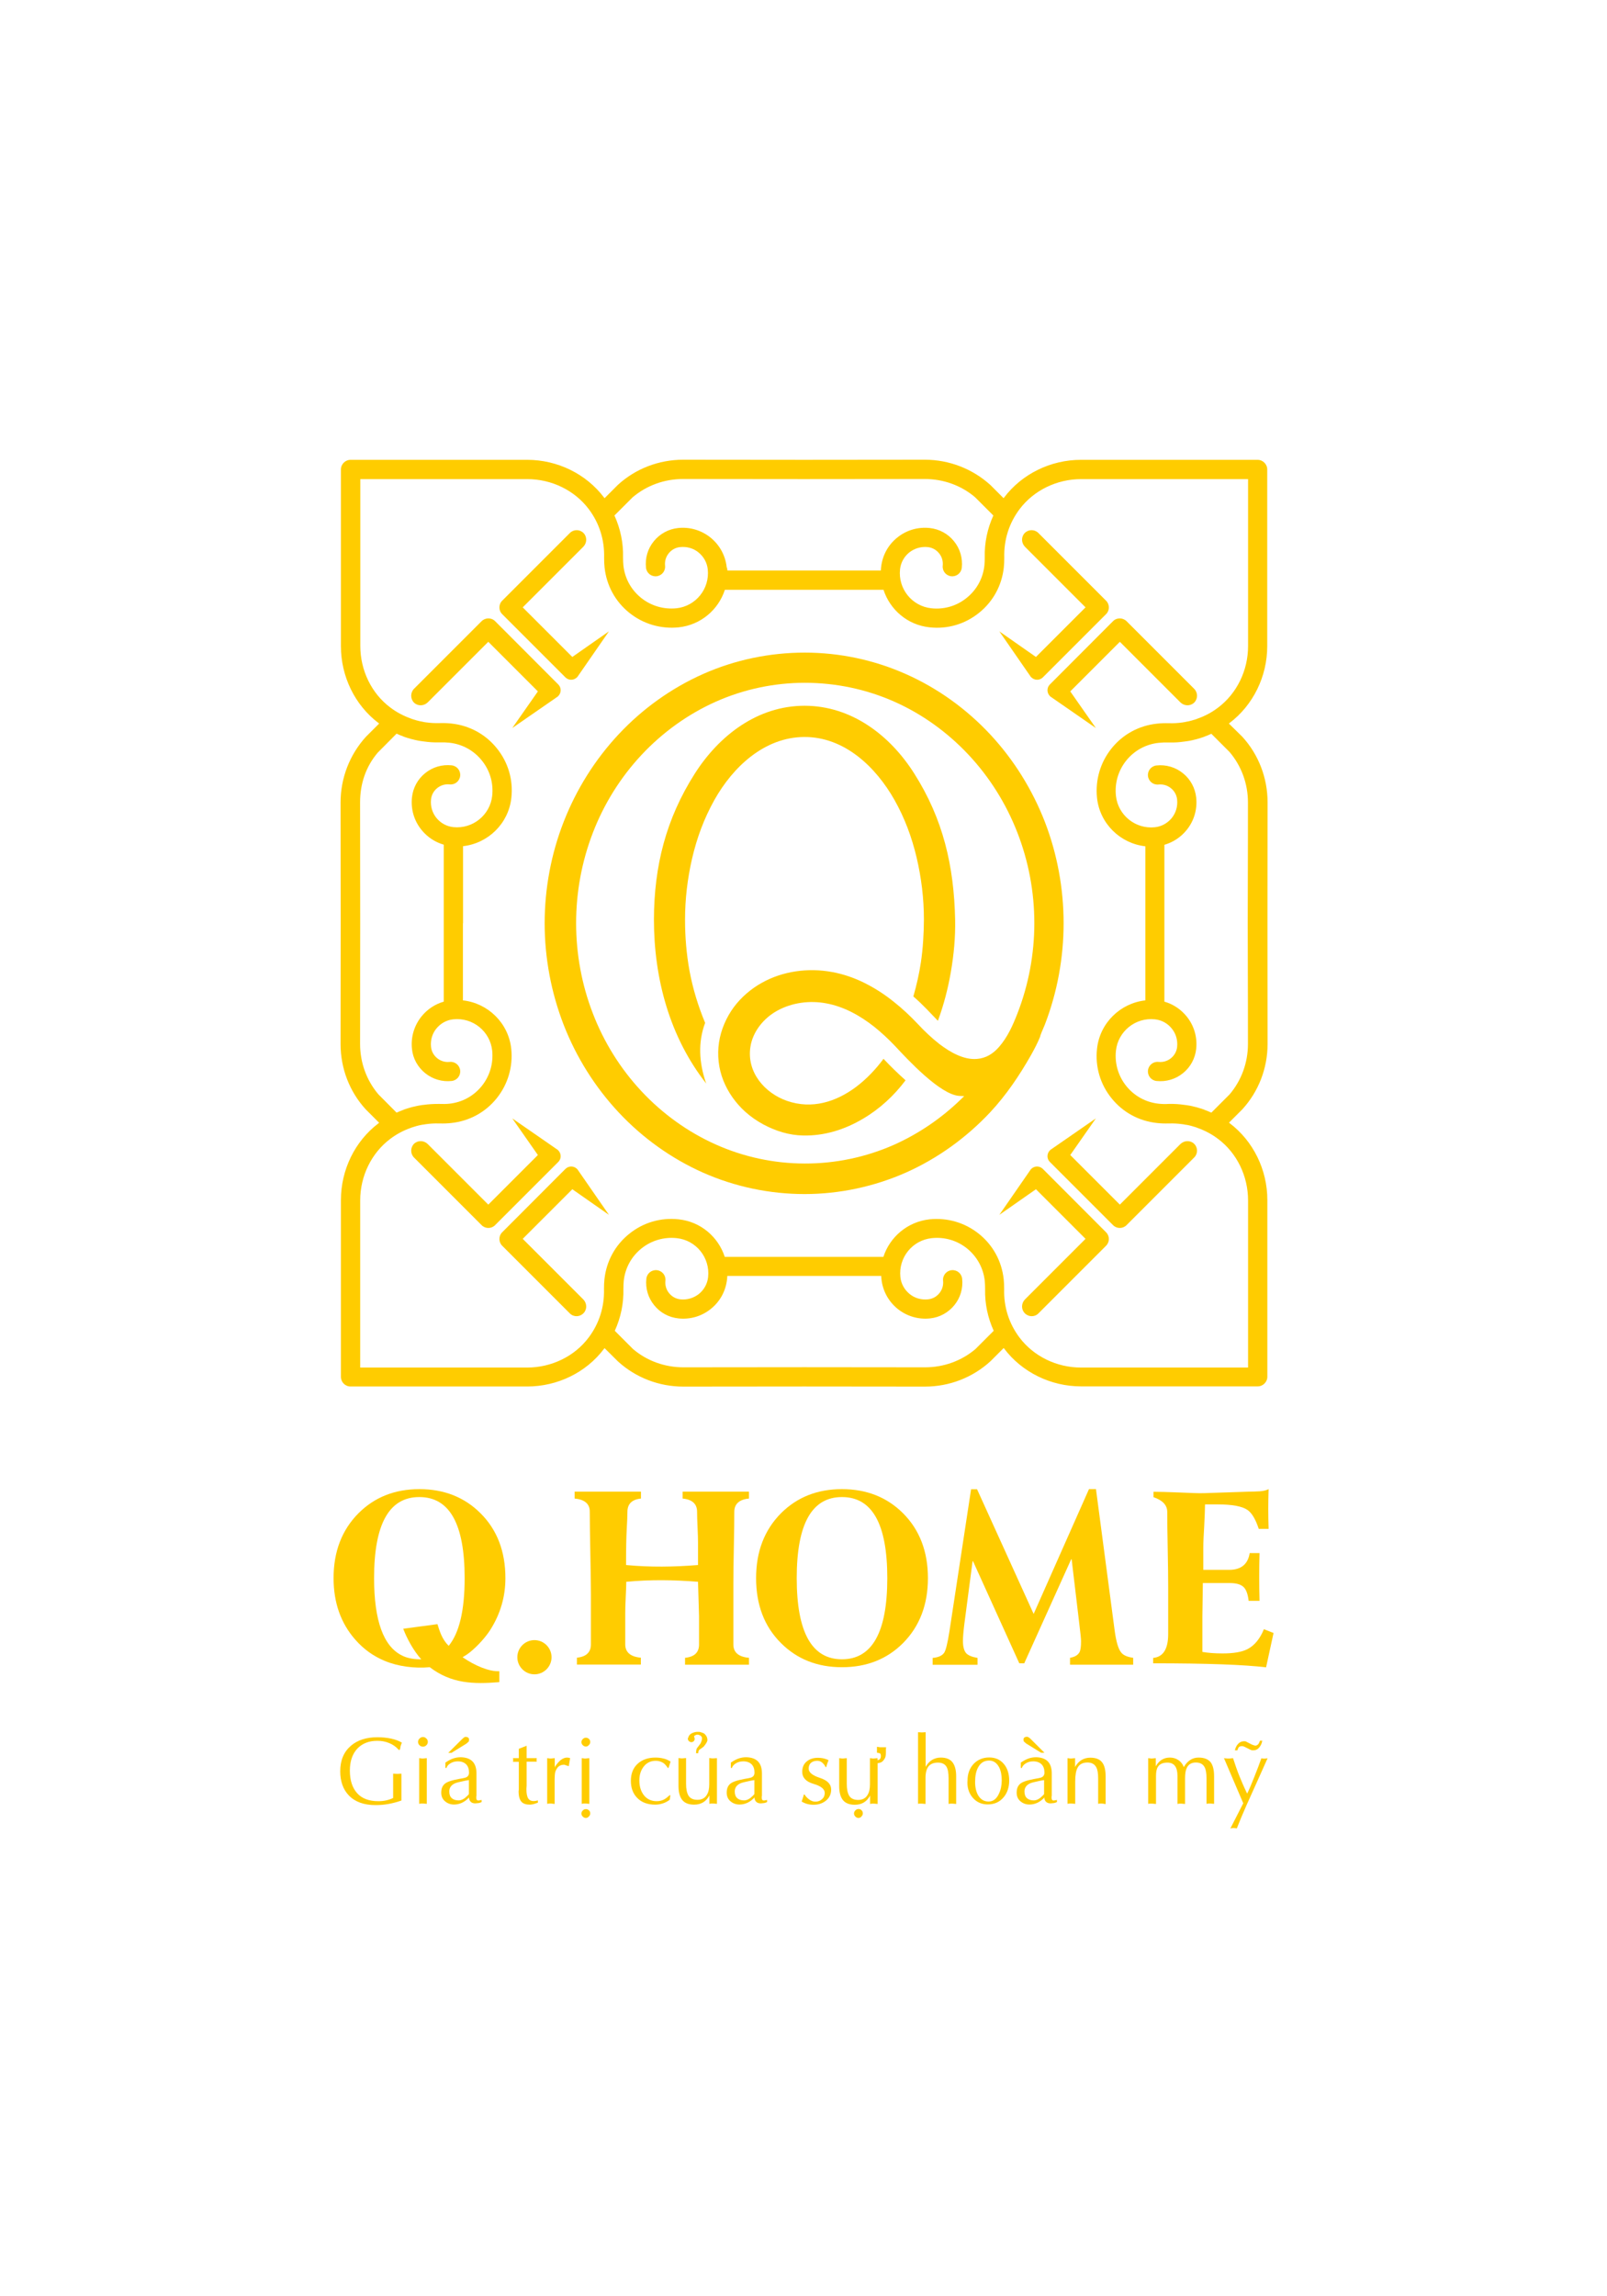 <?xml version="1.0" encoding="utf-8"?>
<!-- Generator: Adobe Illustrator 23.0.0, SVG Export Plug-In . SVG Version: 6.00 Build 0)  -->
<svg version="1.1" id="Layer_1" xmlns="http://www.w3.org/2000/svg" xmlns:xlink="http://www.w3.org/1999/xlink" x="0px" y="0px"
	 viewBox="0 0 140 200" style="enable-background:new 0 0 140 200;" xml:space="preserve">
<style type="text/css">
	.st0{fill:#FFCC00;}
	.st1{fill-rule:evenodd;clip-rule:evenodd;fill:#FFCC00;}
</style>
<g>
	<path class="st0" d="M34.83,152.41h-0.09c-0.23-0.26-0.5-0.46-0.83-0.59c-0.33-0.14-0.67-0.2-1.04-0.2c-0.73,0-1.31,0.23-1.74,0.68
		c-0.43,0.46-0.65,1.1-0.65,1.92c0,0.84,0.21,1.49,0.63,1.96c0.42,0.47,1.04,0.7,1.85,0.7c0.23,0,0.46-0.02,0.68-0.07
		c0.22-0.05,0.43-0.12,0.61-0.21v-2.12l0.36,0.02l0.36-0.02v2.34c-0.36,0.13-0.74,0.23-1.12,0.3c-0.38,0.07-0.76,0.1-1.13,0.1
		c-1.01,0-1.79-0.28-2.33-0.84c-0.5-0.52-0.75-1.23-0.75-2.11c0-0.95,0.31-1.68,0.92-2.21c0.58-0.5,1.35-0.75,2.32-0.75
		c0.43,0,0.83,0.04,1.2,0.12c0.37,0.08,0.68,0.2,0.93,0.35c-0.04,0.09-0.07,0.19-0.11,0.3C34.89,152.2,34.86,152.31,34.83,152.41"/>
	<path class="st0" d="M37.27,151.72c0,0.11-0.04,0.21-0.13,0.29c-0.08,0.08-0.18,0.12-0.29,0.12c-0.12,0-0.22-0.04-0.3-0.12
		c-0.09-0.08-0.13-0.18-0.13-0.29s0.04-0.22,0.13-0.3c0.09-0.09,0.19-0.13,0.3-0.13c0.11,0,0.21,0.04,0.29,0.13
		C37.23,151.49,37.27,151.6,37.27,151.72 M37.18,153.13v3.98l-0.33-0.03c-0.06,0-0.11,0-0.14,0c-0.03,0-0.1,0.01-0.19,0.03v-3.98
		c0.08,0.01,0.14,0.02,0.17,0.02c0.03,0.01,0.09,0.01,0.16,0.01L37.18,153.13z"/>
	<path class="st0" d="M41.51,154.47v1.92l-0.02,0.12c0,0.11,0.01,0.19,0.04,0.24c0.03,0.05,0.08,0.07,0.17,0.07l0.26-0.05v0.18
		c-0.07,0.04-0.15,0.07-0.25,0.09l-0.3,0.03c-0.16,0-0.29-0.04-0.38-0.12c-0.1-0.08-0.16-0.21-0.18-0.4l-0.07,0.09
		c-0.36,0.35-0.77,0.53-1.23,0.53c-0.31,0-0.57-0.1-0.79-0.29c-0.22-0.19-0.32-0.44-0.32-0.74c0-0.33,0.09-0.58,0.29-0.76
		c0.19-0.18,0.61-0.32,1.26-0.44c0.28-0.05,0.47-0.08,0.55-0.11c0.22-0.07,0.32-0.22,0.32-0.44c0-0.31-0.08-0.55-0.25-0.72
		s-0.41-0.26-0.73-0.26c-0.27,0-0.5,0.07-0.7,0.21c-0.15,0.11-0.25,0.23-0.28,0.36h-0.1v-0.46c0.22-0.15,0.43-0.27,0.65-0.35
		c0.22-0.08,0.45-0.12,0.7-0.12C41.06,153.08,41.51,153.54,41.51,154.47 M40.11,151.62c0.03-0.03,0.08-0.08,0.14-0.14
		c0.06-0.06,0.12-0.11,0.17-0.15c0.03-0.02,0.07-0.03,0.1-0.05h0.06c0.15,0,0.25,0.06,0.28,0.17v0.1c0,0.07-0.01,0.11-0.02,0.13
		c-0.07,0.06-0.13,0.12-0.2,0.18l-1.31,0.81h-0.28L40.11,151.62z M40.85,156.25v-1.21l-0.3,0.05c-0.49,0.1-0.8,0.18-0.91,0.23
		c-0.33,0.15-0.5,0.39-0.5,0.71c0,0.26,0.07,0.45,0.21,0.58c0.14,0.13,0.34,0.2,0.6,0.2c0.12,0,0.24-0.03,0.36-0.09
		c0.12-0.06,0.22-0.13,0.3-0.22c0.05-0.03,0.1-0.08,0.15-0.14C40.82,156.31,40.85,156.27,40.85,156.25"/>
	<path class="st0" d="M45.22,152.31l0.66-0.26v1.08h0.88l-0.02,0.18l0.02,0.13h-0.88v2.09l-0.02,0.28c0,0.41,0.06,0.69,0.17,0.85
		c0.1,0.14,0.25,0.21,0.45,0.21c0.07,0,0.14-0.01,0.21-0.02c0.07-0.02,0.13-0.03,0.17-0.04v0.2c-0.11,0.04-0.23,0.08-0.36,0.12
		c-0.13,0.03-0.24,0.05-0.34,0.05c-0.33,0-0.57-0.08-0.72-0.24c-0.18-0.19-0.26-0.5-0.26-0.94l0.02-0.13v-2.42h-0.51
		c0.01-0.03,0.02-0.08,0.02-0.15c0-0.08-0.01-0.13-0.02-0.17h0.51V152.31z"/>
	<path class="st0" d="M47.67,157.11v-3.98c0.08,0.01,0.14,0.02,0.17,0.02c0.03,0.01,0.08,0.01,0.16,0.01l0.33-0.03v0.83l0.03-0.1
		c0.15-0.23,0.31-0.41,0.47-0.55c0.19-0.15,0.38-0.23,0.57-0.23c0.09,0,0.18,0.02,0.27,0.05l-0.12,0.7
		c-0.13-0.04-0.26-0.09-0.4-0.13c-0.22,0-0.4,0.07-0.53,0.2c-0.13,0.15-0.21,0.3-0.25,0.45c-0.03,0.14-0.05,0.35-0.05,0.62v2.15
		L48,157.08c-0.06,0-0.11,0-0.14,0C47.83,157.08,47.77,157.09,47.67,157.11"/>
	<path class="st0" d="M51.04,152.12c-0.1,0-0.19-0.04-0.27-0.12c-0.08-0.08-0.12-0.17-0.12-0.26c0-0.1,0.04-0.19,0.12-0.27
		c0.08-0.08,0.17-0.12,0.27-0.12c0.11,0,0.2,0.04,0.27,0.11c0.08,0.07,0.11,0.16,0.11,0.27c0,0.1-0.04,0.19-0.12,0.26
		C51.23,152.08,51.14,152.12,51.04,152.12 M51.04,158.34c-0.1,0-0.19-0.04-0.27-0.12c-0.08-0.08-0.12-0.17-0.12-0.26
		c0-0.1,0.04-0.19,0.12-0.27c0.08-0.08,0.17-0.12,0.27-0.12c0.11,0,0.2,0.04,0.27,0.11c0.08,0.07,0.11,0.16,0.11,0.27
		c0,0.1-0.04,0.19-0.12,0.26C51.23,158.3,51.14,158.34,51.04,158.34 M51.34,153.13v3.98l-0.33-0.03c-0.06,0-0.11,0-0.14,0
		c-0.03,0-0.1,0.01-0.19,0.03v-3.98c0.08,0.01,0.14,0.02,0.17,0.02c0.03,0.01,0.08,0.01,0.16,0.01L51.34,153.13z"/>
	<path class="st0" d="M58.42,153.43l-0.18,0.55h-0.06c-0.01-0.01-0.04-0.04-0.08-0.11c-0.05-0.07-0.1-0.12-0.15-0.18
		c-0.09-0.1-0.21-0.18-0.36-0.24c-0.15-0.06-0.3-0.09-0.46-0.09c-0.45,0-0.81,0.18-1.07,0.53c-0.24,0.32-0.36,0.71-0.36,1.18
		c0,0.54,0.14,0.97,0.41,1.31c0.27,0.33,0.64,0.5,1.1,0.5c0.23,0,0.44-0.05,0.62-0.14c0.14-0.07,0.31-0.2,0.52-0.39l0.05,0.02
		l-0.05,0.38c-0.18,0.14-0.38,0.25-0.6,0.32c-0.21,0.07-0.44,0.11-0.67,0.11c-0.67,0-1.2-0.2-1.58-0.6
		c-0.36-0.37-0.54-0.87-0.54-1.47c0-0.63,0.2-1.13,0.59-1.49c0.4-0.36,0.91-0.54,1.55-0.54c0.26,0,0.49,0.03,0.69,0.08
		C58,153.2,58.21,153.3,58.42,153.43"/>
	<path class="st0" d="M62.46,153.13v3.98l-0.33-0.03c-0.06,0-0.11,0-0.14,0c-0.03,0-0.1,0.01-0.19,0.03v-0.73
		c-0.28,0.53-0.72,0.8-1.33,0.8c-0.46,0-0.8-0.13-1.02-0.39c-0.22-0.26-0.34-0.67-0.34-1.23v-2.44c0.08,0.01,0.14,0.02,0.17,0.02
		c0.03,0.01,0.09,0.01,0.16,0.01l0.33-0.03v2.24c0,0.46,0.07,0.81,0.22,1.05c0.15,0.23,0.41,0.35,0.77,0.35
		c0.38,0,0.66-0.15,0.83-0.45c0.14-0.23,0.2-0.53,0.2-0.9v-2.29c0.08,0.01,0.14,0.02,0.17,0.02c0.03,0.01,0.09,0.01,0.16,0.01
		L62.46,153.13z M60.64,152.71v-0.09c0-0.05,0.01-0.11,0.02-0.18c0.01-0.07,0.03-0.12,0.04-0.15l0.33-0.44l0.07-0.16
		c0.03-0.08,0.05-0.17,0.06-0.26c0-0.2-0.13-0.31-0.4-0.35c-0.14,0.02-0.24,0.07-0.3,0.15c0.03,0.07,0.05,0.13,0.06,0.2
		c0,0.08-0.02,0.15-0.07,0.21c-0.05,0.06-0.12,0.09-0.21,0.1c-0.08,0-0.15-0.03-0.22-0.09c-0.06-0.06-0.1-0.14-0.1-0.22l0.09-0.22
		c0.02-0.04,0.05-0.09,0.1-0.13c0.04-0.05,0.13-0.11,0.26-0.16c0.13-0.05,0.26-0.08,0.4-0.08c0.1,0,0.17,0,0.21,0.01
		c0.04,0.01,0.11,0.03,0.22,0.07c0.11,0.04,0.19,0.09,0.23,0.15c0.13,0.13,0.2,0.3,0.2,0.48c0,0.07-0.03,0.15-0.09,0.25
		c-0.06,0.1-0.13,0.2-0.23,0.32l-0.21,0.16l-0.16,0.11c-0.04,0.04-0.07,0.08-0.08,0.11c-0.01,0.03-0.02,0.05-0.02,0.07l-0.01,0.13
		H60.64z"/>
	<path class="st0" d="M66.38,154.47v1.92l-0.02,0.12c0,0.11,0.01,0.19,0.04,0.24c0.03,0.05,0.08,0.07,0.17,0.07l0.26-0.05v0.18
		c-0.07,0.04-0.15,0.07-0.25,0.09l-0.3,0.03c-0.16,0-0.29-0.04-0.38-0.12c-0.1-0.08-0.16-0.21-0.18-0.4l-0.07,0.09
		c-0.36,0.35-0.77,0.53-1.23,0.53c-0.31,0-0.57-0.1-0.79-0.29c-0.22-0.19-0.32-0.44-0.32-0.74c0-0.33,0.09-0.58,0.29-0.76
		c0.19-0.18,0.61-0.32,1.26-0.44c0.28-0.05,0.47-0.08,0.55-0.11c0.22-0.07,0.32-0.22,0.32-0.44c0-0.31-0.08-0.55-0.25-0.72
		c-0.17-0.17-0.41-0.26-0.73-0.26c-0.27,0-0.5,0.07-0.7,0.21c-0.15,0.11-0.25,0.23-0.28,0.36h-0.1v-0.46
		c0.22-0.15,0.43-0.27,0.65-0.35c0.22-0.08,0.45-0.12,0.7-0.12C65.93,153.08,66.38,153.54,66.38,154.47 M65.72,156.25v-1.21
		l-0.3,0.05c-0.49,0.1-0.8,0.18-0.91,0.23c-0.33,0.15-0.5,0.39-0.5,0.71c0,0.26,0.07,0.45,0.21,0.58c0.14,0.13,0.34,0.2,0.6,0.2
		c0.12,0,0.24-0.03,0.36-0.09c0.12-0.06,0.22-0.13,0.3-0.22c0.05-0.03,0.1-0.08,0.15-0.14C65.69,156.31,65.72,156.27,65.72,156.25"
		/>
	<path class="st0" d="M70.03,156.3h0.06c0.11,0.17,0.25,0.32,0.42,0.44c0.17,0.12,0.34,0.18,0.53,0.18c0.22,0,0.41-0.07,0.57-0.21
		c0.16-0.14,0.24-0.32,0.24-0.55c0-0.34-0.33-0.6-0.98-0.79c-0.65-0.19-0.98-0.54-0.98-1.05c0-0.39,0.13-0.69,0.39-0.9
		c0.26-0.22,0.58-0.32,0.97-0.32c0.19,0,0.38,0.02,0.57,0.07c0.14,0.04,0.26,0.08,0.36,0.14c-0.08,0.2-0.15,0.4-0.2,0.6h-0.06
		c-0.06-0.15-0.16-0.28-0.29-0.39c-0.13-0.11-0.27-0.16-0.43-0.16c-0.22,0-0.4,0.06-0.54,0.17c-0.14,0.12-0.21,0.29-0.21,0.51
		c0,0.33,0.33,0.6,0.98,0.81c0.65,0.21,0.98,0.55,0.98,1.01c0,0.41-0.16,0.75-0.49,1c-0.29,0.22-0.64,0.33-1.04,0.33
		c-0.39,0-0.73-0.09-1.04-0.28c0.04-0.13,0.08-0.23,0.1-0.3C69.99,156.46,70.02,156.36,70.03,156.3"/>
	<path class="st0" d="M76.46,153.31c0.11-0.03,0.18-0.07,0.22-0.13c0.04-0.06,0.06-0.13,0.06-0.22c0-0.11-0.02-0.19-0.06-0.23
		c-0.02-0.03-0.07-0.04-0.15-0.05c-0.08-0.01-0.13-0.02-0.13-0.04v-0.5l0.25,0.04h0.55l-0.02,0.13v0.32c0,0.15-0.01,0.27-0.04,0.38
		c-0.03,0.11-0.09,0.21-0.18,0.32c-0.06,0.08-0.14,0.13-0.21,0.17c-0.08,0.03-0.17,0.06-0.29,0.07v3.55l-0.33-0.03
		c-0.06,0-0.11,0-0.14,0c-0.03,0-0.1,0.01-0.19,0.03v-0.73c-0.28,0.53-0.72,0.8-1.33,0.8c-0.46,0-0.8-0.13-1.02-0.39
		c-0.22-0.26-0.34-0.67-0.34-1.23v-2.44c0.08,0.01,0.14,0.02,0.17,0.02c0.03,0.01,0.09,0.01,0.16,0.01l0.33-0.03v2.24
		c0,0.46,0.07,0.81,0.22,1.05c0.15,0.23,0.41,0.35,0.77,0.35c0.38,0,0.66-0.15,0.83-0.45c0.14-0.23,0.2-0.53,0.2-0.9v-2.29
		c0.08,0.01,0.14,0.02,0.17,0.02c0.03,0.01,0.09,0.01,0.16,0.01l0.33-0.03V153.31z M74.79,158.34c-0.1,0-0.19-0.04-0.27-0.12
		c-0.08-0.08-0.12-0.17-0.12-0.27c0-0.1,0.04-0.19,0.12-0.27c0.08-0.08,0.17-0.12,0.27-0.12c0.11,0,0.2,0.04,0.27,0.11
		c0.07,0.07,0.11,0.16,0.11,0.27c0,0.1-0.04,0.19-0.12,0.27C74.98,158.3,74.89,158.34,74.79,158.34"/>
	<path class="st0" d="M79.98,157.11v-6.24l0.33,0.02l0.33-0.02v3.02c0.14-0.26,0.33-0.46,0.55-0.6c0.23-0.14,0.49-0.21,0.77-0.21
		c0.47,0,0.81,0.14,1.02,0.41c0.21,0.27,0.32,0.68,0.32,1.22v2.41l-0.33-0.03c-0.06,0-0.11,0-0.14,0c-0.03,0-0.1,0.01-0.19,0.03
		v-2.22c0-0.48-0.06-0.82-0.19-1.03c-0.14-0.23-0.39-0.35-0.74-0.35c-0.37,0-0.64,0.11-0.82,0.33c-0.17,0.22-0.26,0.55-0.26,1v2.27
		l-0.33-0.03c-0.06,0-0.11,0-0.14,0C80.13,157.08,80.07,157.09,79.98,157.11"/>
	<path class="st0" d="M84.29,155.08c0-0.59,0.18-1.07,0.53-1.45c0.36-0.37,0.81-0.56,1.36-0.56c0.52,0,0.94,0.18,1.26,0.55
		c0.32,0.37,0.48,0.86,0.48,1.47c0,0.57-0.16,1.05-0.47,1.43c-0.35,0.43-0.82,0.64-1.4,0.64c-0.5,0-0.91-0.17-1.24-0.51
		c-0.35-0.37-0.53-0.83-0.53-1.39L84.29,155.08z M86.17,153.34c-0.43,0-0.75,0.2-0.96,0.6c-0.18,0.33-0.26,0.75-0.26,1.26
		c0,0.47,0.09,0.86,0.26,1.16c0.21,0.36,0.52,0.55,0.91,0.55c0.39,0,0.69-0.22,0.9-0.67c0.17-0.35,0.25-0.74,0.25-1.17
		c0-0.45-0.07-0.83-0.22-1.13C86.84,153.54,86.55,153.34,86.17,153.34"/>
	<path class="st0" d="M91.63,154.47v1.92l-0.02,0.12c0,0.11,0.01,0.19,0.04,0.24c0.03,0.05,0.08,0.07,0.17,0.07l0.26-0.05v0.18
		c-0.07,0.04-0.15,0.07-0.25,0.09l-0.3,0.03c-0.16,0-0.29-0.04-0.38-0.12c-0.1-0.08-0.16-0.21-0.18-0.4l-0.06,0.09
		c-0.36,0.35-0.77,0.53-1.23,0.53c-0.31,0-0.57-0.1-0.79-0.29c-0.22-0.19-0.32-0.44-0.32-0.74c0-0.33,0.09-0.58,0.29-0.76
		c0.19-0.18,0.61-0.32,1.26-0.44c0.28-0.05,0.47-0.08,0.55-0.11c0.22-0.07,0.32-0.22,0.32-0.44c0-0.31-0.08-0.55-0.25-0.72
		c-0.17-0.17-0.41-0.26-0.73-0.26c-0.27,0-0.5,0.07-0.7,0.21c-0.15,0.11-0.25,0.23-0.28,0.36h-0.1v-0.46
		c0.22-0.15,0.43-0.27,0.65-0.35c0.22-0.08,0.45-0.12,0.7-0.12C91.18,153.08,91.63,153.54,91.63,154.47 M90.99,152.66H90.7
		l-1.31-0.81c-0.07-0.06-0.13-0.12-0.2-0.18c-0.01-0.02-0.02-0.07-0.02-0.13v-0.1c0.04-0.11,0.13-0.17,0.28-0.17h0.07
		c0.03,0.02,0.06,0.04,0.1,0.05c0.06,0.04,0.12,0.09,0.18,0.15c0.06,0.06,0.11,0.11,0.14,0.14L90.99,152.66z M90.96,156.25v-1.21
		l-0.3,0.05c-0.49,0.1-0.8,0.18-0.91,0.23c-0.33,0.15-0.5,0.39-0.5,0.71c0,0.26,0.07,0.45,0.21,0.58c0.14,0.13,0.34,0.2,0.6,0.2
		c0.12,0,0.24-0.03,0.36-0.09c0.12-0.06,0.22-0.13,0.3-0.22c0.05-0.03,0.1-0.08,0.15-0.14C90.93,156.31,90.96,156.27,90.96,156.25"
		/>
	<path class="st0" d="M93,157.11v-3.98c0.08,0.01,0.14,0.02,0.17,0.02c0.03,0.01,0.08,0.01,0.16,0.01l0.33-0.03v0.77
		c0.14-0.26,0.33-0.46,0.55-0.6c0.23-0.14,0.49-0.21,0.77-0.21c0.48,0,0.82,0.13,1.03,0.4c0.21,0.26,0.31,0.67,0.31,1.23v2.41
		L96,157.08c-0.06,0-0.11,0-0.14,0c-0.03,0-0.1,0.01-0.19,0.03v-2.22c0-0.44-0.05-0.77-0.17-0.97c-0.14-0.27-0.4-0.41-0.76-0.41
		c-0.41,0-0.7,0.15-0.86,0.45c-0.14,0.25-0.21,0.66-0.21,1.21v1.94l-0.33-0.03c-0.06,0-0.11,0-0.14,0
		C93.16,157.08,93.09,157.09,93,157.11"/>
	<path class="st0" d="M100.03,157.11v-3.98c0.08,0.01,0.14,0.02,0.17,0.02c0.03,0.01,0.09,0.01,0.16,0.01l0.33-0.03v0.71
		c0.14-0.25,0.31-0.43,0.49-0.55c0.21-0.14,0.45-0.21,0.74-0.21c0.27,0,0.52,0.07,0.74,0.22c0.22,0.15,0.38,0.35,0.47,0.61
		c0.16-0.28,0.35-0.49,0.56-0.62c0.21-0.14,0.45-0.21,0.73-0.21c0.49,0,0.84,0.14,1.06,0.42c0.19,0.26,0.29,0.66,0.29,1.2v2.41
		l-0.33-0.03c-0.06,0-0.11,0-0.14,0c-0.03,0-0.1,0.01-0.19,0.03v-2.22c0-0.43-0.05-0.75-0.16-0.96c-0.14-0.28-0.4-0.42-0.77-0.42
		c-0.37,0-0.63,0.15-0.78,0.45c-0.11,0.22-0.16,0.51-0.16,0.9v2.26l-0.33-0.03c-0.06,0-0.11,0-0.14,0c-0.03,0-0.1,0.01-0.19,0.03
		v-2.44c0-0.78-0.29-1.16-0.88-1.16c-0.39,0-0.67,0.12-0.82,0.36c-0.12,0.18-0.17,0.45-0.17,0.82v2.42l-0.33-0.03
		c-0.06,0-0.11,0-0.14,0C100.19,157.08,100.13,157.09,100.03,157.11"/>
	<path class="st0" d="M108.31,157.06l-1.68-3.93c0.07,0.01,0.13,0.02,0.19,0.02c0.06,0.01,0.13,0.01,0.2,0.01
		c0.06,0,0.13,0,0.21-0.01c0.08-0.01,0.14-0.02,0.19-0.02c0.17,0.52,0.34,1.02,0.53,1.5c0.19,0.48,0.42,1.01,0.7,1.59
		c0.18-0.36,0.39-0.86,0.63-1.47c0.25-0.62,0.45-1.16,0.61-1.61c0.04,0.01,0.09,0.02,0.13,0.02c0.04,0.01,0.09,0.01,0.15,0.01
		c0.04,0,0.13-0.01,0.26-0.03c-0.57,1.27-0.88,1.97-0.94,2.1c-0.44,0.98-0.74,1.64-0.9,2c-0.34,0.77-0.62,1.44-0.84,2.01
		c-0.05-0.01-0.1-0.02-0.14-0.02c-0.04-0.01-0.09-0.01-0.14-0.01c-0.08,0-0.14,0-0.17,0.01c-0.05,0.02-0.09,0.02-0.11,0.02
		L108.31,157.06z M107.8,152.45h-0.22c0.05-0.22,0.14-0.41,0.28-0.56c0.14-0.15,0.31-0.23,0.5-0.23c0.09,0,0.15,0,0.18,0.02
		l0.35,0.18c0.09,0.05,0.19,0.1,0.28,0.13c0.02,0.01,0.05,0.02,0.1,0.03s0.07,0.02,0.09,0.02c0.05,0,0.1-0.01,0.15-0.04
		c0.05-0.03,0.09-0.06,0.12-0.1c0.03-0.04,0.06-0.09,0.08-0.15c0.03-0.06,0.05-0.11,0.06-0.14h0.2c-0.04,0.23-0.13,0.43-0.26,0.58
		c-0.14,0.18-0.32,0.26-0.52,0.26c-0.08,0-0.14,0-0.18-0.02c-0.04-0.01-0.15-0.07-0.35-0.17c-0.11-0.05-0.18-0.09-0.24-0.12
		c-0.09-0.04-0.17-0.06-0.23-0.06l-0.17,0.03c-0.05,0.02-0.1,0.06-0.14,0.13C107.85,152.31,107.82,152.38,107.8,152.45"/>
	<path class="st1" d="M46.56,142.85c0.82,0,1.49,0.67,1.49,1.49c0,0.82-0.67,1.49-1.49,1.49c-0.82,0-1.49-0.67-1.49-1.49
		C45.07,143.52,45.74,142.85,46.56,142.85"/>
	<path class="st1" d="M50.06,130.52v-0.6h5.78v0.6c-0.79,0.08-1.18,0.47-1.18,1.16c0,0.31-0.02,0.81-0.06,1.51
		c-0.04,0.7-0.06,1.74-0.06,3.12c2.13,0.2,4.13,0.17,6.27,0v-1.93c0-0.3-0.01-0.75-0.04-1.35c-0.03-0.6-0.04-1.05-0.04-1.35
		c0-0.69-0.42-1.08-1.26-1.16v-0.6h5.78v0.6c-0.85,0.08-1.28,0.47-1.28,1.16c0,0.69-0.01,1.73-0.04,3.11
		c-0.03,1.39-0.04,2.42-0.04,3.11v5.33c0,0.69,0.45,1.08,1.36,1.16v0.6h-5.57v-0.6c0.82-0.08,1.22-0.47,1.22-1.16v-2.47l-0.09-2.99
		c-2.13-0.17-4.12-0.2-6.25,0c0,0.28-0.02,0.74-0.05,1.37c-0.03,0.61-0.04,1.07-0.04,1.37v2.71c0,0.69,0.46,1.08,1.36,1.16v0.6
		h-5.57v-0.6c0.81-0.08,1.22-0.47,1.22-1.16v-4.31c0-0.81-0.02-2.01-0.05-3.62c-0.03-1.61-0.05-2.81-0.05-3.62
		C51.39,130.99,50.94,130.6,50.06,130.52"/>
	<path class="st1" d="M40.3,144.34c0.22-0.13,0.44-0.27,0.64-0.43c0.74-0.6,1.42-1.39,1.79-1.98c0.87-1.38,1.3-2.87,1.3-4.48
		c0-2.32-0.72-4.21-2.17-5.65c-1.4-1.4-3.18-2.1-5.32-2.1c-2.14,0-3.91,0.7-5.31,2.1c-1.44,1.45-2.17,3.33-2.17,5.65
		c0,2.14,0.63,3.93,1.9,5.37c0.72,0.82,1.57,1.43,2.56,1.84c1.15,0.48,2.56,0.67,3.92,0.55c1.88,1.43,3.79,1.49,6.06,1.3v-0.95
		C42.62,145.6,41.39,145.09,40.3,144.34 M38.11,141.46c-1.18,0.16-1.8,0.24-2.98,0.4c0.31,0.83,0.9,1.93,1.57,2.66
		c-0.53,0.01-1.18-0.07-1.66-0.32c-1.63-0.79-2.45-3.04-2.45-6.75c0-4.71,1.31-7.06,3.94-7.06c2.64,0,3.95,2.35,3.95,7.06
		c0,2.8-0.46,4.76-1.39,5.9C38.5,142.77,38.3,142.06,38.11,141.46"/>
	<path class="st1" d="M78.67,131.8c-1.4-1.4-3.18-2.1-5.32-2.1c-2.14,0-3.91,0.7-5.31,2.1c-1.44,1.45-2.17,3.33-2.17,5.65
		c0,2.33,0.72,4.22,2.17,5.66c1.4,1.4,3.17,2.1,5.31,2.1c2.15,0,3.92-0.7,5.32-2.1c1.44-1.45,2.17-3.34,2.17-5.66
		C80.84,135.13,80.11,133.24,78.67,131.8 M73.35,144.52c-2.63,0-3.94-2.36-3.94-7.07c0-4.71,1.31-7.06,3.94-7.06
		c2.64,0,3.95,2.35,3.95,7.06C77.3,142.16,75.98,144.52,73.35,144.52"/>
	<path class="st1" d="M94.87,129.7h0.61l1.63,12.33c0.13,0.95,0.31,1.58,0.56,1.89c0.19,0.25,0.54,0.4,1.05,0.47v0.6h-5.5v-0.6
		c0.41-0.07,0.68-0.23,0.82-0.48c0.1-0.18,0.14-0.5,0.14-0.97c0-0.18-0.05-0.7-0.16-1.57l-0.66-5.56h-0.04l-4.09,9.06H88.8
		l-4.03-8.89h-0.04l-0.71,5.41c-0.09,0.71-0.13,1.22-0.13,1.53c0,0.51,0.1,0.87,0.29,1.08c0.17,0.18,0.5,0.32,0.98,0.4v0.6h-3.91
		v-0.6c0.49-0.04,0.82-0.19,1-0.44c0.15-0.22,0.3-0.84,0.46-1.85l1.89-12.4h0.52l4.93,10.86L94.87,129.7z"/>
	<path class="st1" d="M104.76,143.88c0.47,0.08,1.05,0.13,1.75,0.13c0.95,0,1.67-0.12,2.16-0.37c0.61-0.31,1.09-0.89,1.44-1.74
		l0.84,0.33l-0.65,2.99c-1.89-0.23-5.17-0.35-9.84-0.35v-0.47c0.87-0.08,1.31-0.77,1.31-2.07v-4.14c0-0.72-0.01-1.8-0.04-3.25
		c-0.03-1.45-0.04-2.53-0.04-3.25c0-0.59-0.4-1.02-1.2-1.29v-0.47c0.49,0,1.23,0.02,2.21,0.06c0.99,0.04,1.73,0.08,2.22,0.06
		l3.86-0.13c0.71-0.02,1.29,0.01,1.74-0.22c-0.04,1.22-0.04,2.24,0,3.46h-0.86c-0.27-0.82-0.59-1.37-0.97-1.64
		c-0.47-0.33-1.35-0.49-2.63-0.49h-1.08c0,0.39-0.03,1.01-0.07,1.87c-0.05,0.83-0.08,1.45-0.08,1.87v1.96h2.25
		c1.04,0,1.64-0.49,1.79-1.46h0.86c-0.04,1.48-0.04,2.69,0,4.16h-0.95c-0.07-0.6-0.22-1.01-0.46-1.22c-0.24-0.22-0.63-0.33-1.2-0.33
		h-2.33c0,0.32-0.01,0.79-0.02,1.43c-0.01,0.64-0.02,1.12-0.02,1.44V143.88z"/>
	<path class="st1" d="M90.66,90.13c0.11-0.31,0.25-0.59,0.37-0.9c1.08-2.81,1.63-5.81,1.63-8.82c0-3.01-0.55-6.02-1.63-8.82
		c-1.09-2.81-2.71-5.42-4.76-7.62c-2.06-2.21-4.56-4.02-7.33-5.25c-2.77-1.24-5.8-1.88-8.84-1.88c-3.03,0-6.07,0.63-8.84,1.86
		c-2.77,1.23-5.28,3.03-7.35,5.24c-2.07,2.21-3.7,4.81-4.8,7.63c-1.1,2.81-1.66,5.83-1.66,8.85c0,3.02,0.57,6.04,1.66,8.85
		c1.1,2.82,2.73,5.42,4.8,7.63c2.07,2.21,4.58,4.01,7.35,5.24c2.78,1.23,5.81,1.86,8.84,1.86c3.03,0,6.07-0.65,8.84-1.88
		c2.76-1.23,5.26-3.04,7.33-5.25c1.4-1.5,2.55-3.21,3.56-4.99c0.29-0.52,0.57-1.05,0.79-1.6C90.63,90.21,90.64,90.17,90.66,90.13
		 M78.89,94.09c-0.67-0.6-1.31-1.22-1.92-1.87c-0.67,0.91-1.48,1.76-2.38,2.44c-1.76,1.32-3.85,1.97-6.01,1.23
		c-1.97-0.68-3.53-2.51-3.21-4.68c0.2-1.36,1.16-2.53,2.34-3.18c1.29-0.71,2.83-0.91,4.27-0.64c1.54,0.28,2.95,1.07,4.17,2.03
		c0.65,0.52,1.25,1.08,1.82,1.68c1.12,1.2,3.94,4.25,5.6,4.35L84,95.47l-0.3,0.29c-1.69,1.64-3.67,2.99-5.82,3.95
		c-2.44,1.08-5.11,1.64-7.77,1.63c-2.67,0-5.33-0.57-7.76-1.66c-2.44-1.09-4.65-2.69-6.47-4.64c-1.83-1.96-3.27-4.27-4.23-6.77
		c-0.97-2.5-1.46-5.19-1.46-7.87c0-2.68,0.49-5.36,1.46-7.87c0.96-2.5,2.4-4.81,4.23-6.77c1.82-1.95,4.03-3.55,6.47-4.64
		c2.44-1.09,5.1-1.65,7.76-1.65c2.67,0,5.33,0.55,7.77,1.63c2.45,1.08,4.66,2.68,6.49,4.63c1.84,1.96,3.29,4.28,4.26,6.78
		c0.98,2.51,1.48,5.2,1.48,7.89c0,2.69-0.5,5.38-1.48,7.89c-0.4,1.03-0.86,2.05-1.59,2.89c-0.51,0.59-1.14,0.99-1.93,1.05
		c-0.58,0.05-1.15-0.1-1.68-0.33c-0.56-0.24-1.09-0.59-1.58-0.96c-0.67-0.52-1.3-1.12-1.88-1.74c-0.66-0.7-1.36-1.36-2.11-1.95
		c-0.77-0.62-1.6-1.16-2.49-1.61c-0.91-0.46-1.89-0.8-2.89-0.98c-2.06-0.38-4.27-0.09-6.11,0.94c-0.95,0.53-1.79,1.25-2.44,2.12
		c-0.66,0.9-1.12,1.96-1.29,3.06c-0.17,1.12-0.04,2.29,0.38,3.34c0.41,1.03,1.07,1.95,1.88,2.69c0.49,0.44,1.03,0.82,1.61,1.13
		c1.07,0.57,2.24,0.94,3.46,0.96c1.86,0.04,3.64-0.52,5.23-1.47C76.63,96.59,77.9,95.42,78.89,94.09 M81.71,88.91
		c0.51-1.39,0.88-2.81,1.13-4.27c0.26-1.51,0.4-3.01,0.37-4.54c-0.1-4.68-1.04-8.76-3.57-12.74c-2.11-3.33-5.47-5.89-9.55-5.89
		c-4.08,0-7.44,2.58-9.56,5.91c-2.51,3.94-3.55,8.06-3.56,12.71c0,5.12,1.36,10.22,4.56,14.29c-0.01-0.03-0.02-0.07-0.04-0.1
		c-0.58-1.72-0.7-3.48-0.06-5.19c-0.61-1.47-1.07-2.97-1.36-4.53c-0.27-1.48-0.39-2.96-0.39-4.46c0-1.8,0.21-3.56,0.61-5.31
		c0.42-1.81,1.04-3.49,1.95-5.12c1.61-2.87,4.36-5.47,7.84-5.48c3.5-0.01,6.23,2.62,7.85,5.49c0.89,1.58,1.5,3.23,1.92,4.99
		c0.42,1.79,0.64,3.58,0.64,5.43c-0.01,1.24-0.08,2.47-0.26,3.7c-0.15,1.01-0.38,2.01-0.66,2.99c0.41,0.35,0.79,0.72,1.16,1.1
		C81.07,88.23,81.38,88.58,81.71,88.91"/>
	<path class="st1" d="M104.05,100.8l-5.89,5.89c-0.32,0.34-0.85,0.35-1.18,0.03c-0.01,0-0.01-0.01-0.02-0.02l-5.4-5.4l-0.1-0.1
		c-0.28-0.28-0.27-0.73,0.01-1.01c0.03-0.03,0.06-0.06,0.1-0.08l3.9-2.7l-2.23,3.19l4.32,4.32l5.28-5.28
		c0.33-0.32,0.86-0.34,1.19-0.02C104.36,99.94,104.37,100.47,104.05,100.8 M90.45,114.41l5.89-5.89c0.34-0.32,0.35-0.85,0.03-1.18
		c-0.01-0.01-0.01-0.01-0.02-0.02l-5.4-5.41l-0.1-0.1c-0.28-0.28-0.73-0.28-1.01,0c-0.03,0.03-0.06,0.06-0.08,0.1l-2.7,3.9
		l3.19-2.23l4.32,4.32l-5.28,5.28c-0.32,0.33-0.34,0.86-0.02,1.19C89.59,114.71,90.12,114.73,90.45,114.41 M36.05,100.8l5.89,5.89
		c0.32,0.34,0.85,0.35,1.18,0.03c0.01,0,0.01-0.01,0.02-0.02l5.4-5.4l0.1-0.1c0.28-0.28,0.27-0.73-0.01-1.01
		c-0.03-0.03-0.06-0.06-0.1-0.08l-3.9-2.7l2.23,3.19l-4.32,4.32l-5.28-5.28c-0.33-0.32-0.86-0.34-1.19-0.02
		C35.75,99.94,35.74,100.47,36.05,100.8 M70.05,111.13h-6.69c0,0.09-0.01,0.19-0.02,0.28c-0.11,1.03-0.61,1.95-1.41,2.59
		c-0.8,0.65-1.81,0.94-2.83,0.83c-0.84-0.09-1.59-0.5-2.11-1.15c-0.53-0.65-0.77-1.47-0.68-2.31c0.05-0.46,0.46-0.79,0.92-0.74
		c0.46,0.05,0.79,0.46,0.74,0.92c-0.04,0.39,0.07,0.78,0.32,1.08c0.25,0.31,0.6,0.5,0.99,0.54c0.58,0.06,1.15-0.11,1.61-0.47
		c0.45-0.37,0.74-0.89,0.8-1.47c0.18-1.69-1.04-3.21-2.73-3.39c-1.11-0.12-2.21,0.2-3.08,0.9c-0.87,0.7-1.42,1.7-1.54,2.82
		c-0.02,0.21-0.03,0.44-0.03,0.67c0,0.01,0,0.03,0,0.04c0.03,1.26-0.23,2.5-0.75,3.64l1.59,1.59c1.21,1.03,2.76,1.59,4.39,1.59
		c0,0,5.27,0,10.54-0.01c5.26,0.01,10.51,0.01,10.51,0.01c1.63,0,3.17-0.56,4.39-1.59l1.59-1.59c-0.52-1.14-0.78-2.38-0.75-3.64
		c0-0.01,0-0.03,0-0.04c0-0.23-0.01-0.46-0.03-0.67c-0.12-1.11-0.67-2.11-1.54-2.82c-0.87-0.7-1.96-1.02-3.08-0.9
		c-1.69,0.18-2.91,1.7-2.73,3.39c0.06,0.58,0.35,1.1,0.8,1.47c0.45,0.37,1.02,0.53,1.61,0.47c0.39-0.04,0.74-0.23,0.99-0.54
		c0.25-0.31,0.36-0.69,0.32-1.08c-0.05-0.46,0.28-0.87,0.74-0.92c0.46-0.05,0.87,0.28,0.92,0.74c0.09,0.84-0.15,1.66-0.68,2.31
		c-0.53,0.65-1.28,1.06-2.11,1.15c-1.03,0.11-2.03-0.19-2.83-0.83c-0.8-0.65-1.3-1.57-1.41-2.59c-0.01-0.09-0.02-0.19-0.02-0.28
		H70.05z M49.66,114.41l-5.89-5.89c-0.34-0.32-0.35-0.85-0.03-1.18c0-0.01,0.01-0.01,0.02-0.02l5.4-5.41l0.1-0.1
		c0.28-0.28,0.73-0.28,1.01,0c0.03,0.03,0.06,0.06,0.08,0.1l2.7,3.9l-3.19-2.23l-4.32,4.32l5.28,5.28c0.32,0.33,0.34,0.86,0.02,1.19
		C50.52,114.71,49.99,114.73,49.66,114.41 M101.44,80.41v6.83c0.76,0.22,1.43,0.66,1.94,1.29c0.65,0.8,0.94,1.81,0.83,2.83
		c-0.09,0.83-0.5,1.59-1.15,2.11c-0.65,0.53-1.48,0.77-2.31,0.68c-0.46-0.05-0.79-0.46-0.74-0.92c0.05-0.46,0.46-0.79,0.92-0.74
		c0.39,0.04,0.77-0.07,1.08-0.32c0.31-0.25,0.5-0.6,0.54-0.99c0.06-0.58-0.1-1.15-0.47-1.6c-0.37-0.46-0.89-0.74-1.47-0.8
		c-1.69-0.18-3.21,1.05-3.39,2.73c-0.12,1.11,0.2,2.21,0.9,3.08c0.7,0.87,1.7,1.42,2.82,1.54c0.28,0.03,0.57,0.04,0.86,0.02
		c0.04,0,0.07,0,0.1,0c0.42-0.01,0.85,0.02,1.26,0.08c0,0,0,0,0,0c0,0,0.01,0,0.01,0c0.1,0.01,0.2,0.03,0.29,0.04
		c0.06,0.01,0.12,0.02,0.18,0.03c0.06,0.01,0.13,0.02,0.19,0.04c0.05,0.01,0.11,0.02,0.17,0.04c0.1,0.02,0.2,0.05,0.29,0.07
		c0.01,0,0.02,0.01,0.02,0.01c0.19,0.05,0.37,0.11,0.55,0.17c0.03,0.01,0.06,0.02,0.09,0.04c0.2,0.07,0.39,0.15,0.58,0.24l1.59-1.59
		c1.03-1.21,1.6-2.76,1.6-4.39c0,0,0-5.24-0.02-10.51c0.02-5.26,0.02-10.53,0.02-10.53c0-1.63-0.57-3.18-1.6-4.39l-1.59-1.59
		 M104.05,60.01l-5.89-5.89c-0.32-0.33-0.85-0.35-1.18-0.03c-0.01,0-0.01,0.01-0.02,0.02l-5.4,5.41l-0.1,0.1
		c-0.28,0.28-0.27,0.73,0.01,1.01c0.03,0.03,0.06,0.06,0.1,0.08l3.9,2.7l-2.23-3.19l4.32-4.32l5.28,5.28
		c0.33,0.32,0.86,0.34,1.19,0.02C104.36,60.88,104.37,60.35,104.05,60.01 M101.44,80.41v-6.83c0.76-0.22,1.43-0.66,1.94-1.29
		c0.65-0.8,0.94-1.81,0.83-2.83c-0.09-0.83-0.5-1.59-1.15-2.11c-0.65-0.53-1.48-0.77-2.31-0.68c-0.46,0.05-0.79,0.46-0.74,0.92
		c0.05,0.46,0.46,0.79,0.92,0.74c0.39-0.04,0.77,0.07,1.08,0.32c0.31,0.25,0.5,0.6,0.54,0.99c0.06,0.58-0.1,1.15-0.47,1.61
		c-0.37,0.45-0.89,0.74-1.47,0.8c-1.69,0.18-3.21-1.05-3.39-2.73c-0.12-1.11,0.2-2.21,0.9-3.08c0.7-0.87,1.7-1.42,2.82-1.54
		c0.28-0.03,0.57-0.04,0.86-0.03c0.04,0,0.07,0,0.1,0c0.42,0.01,0.85-0.02,1.26-0.08c0,0,0,0,0,0c0,0,0.01,0,0.01,0
		c0.1-0.01,0.2-0.03,0.29-0.04c0.06-0.01,0.12-0.02,0.18-0.03c0.06-0.01,0.13-0.03,0.19-0.04c0.05-0.01,0.11-0.02,0.17-0.04
		c0.1-0.02,0.2-0.05,0.29-0.07c0.01,0,0.02-0.01,0.02-0.01c0.19-0.05,0.37-0.11,0.55-0.17c0.03-0.01,0.06-0.02,0.09-0.04
		c0.2-0.07,0.39-0.15,0.58-0.24 M90.45,46.41l5.89,5.89c0.34,0.32,0.35,0.85,0.03,1.18c-0.01,0-0.01,0.01-0.02,0.02l-5.4,5.4
		l-0.1,0.1c-0.28,0.28-0.73,0.27-1.01-0.01c-0.03-0.03-0.06-0.06-0.08-0.1l-2.7-3.9l3.19,2.23l4.32-4.32l-5.28-5.28
		c-0.32-0.33-0.34-0.86-0.02-1.19C89.59,46.1,90.12,46.09,90.45,46.41 M107.06,63.02c0.02-0.02,0.04-0.03,0.06-0.05
		c2.05-1.55,3.28-4.05,3.28-6.69V40.89c0-0.46-0.38-0.84-0.84-0.84H94.17c-2.64,0-5.14,1.23-6.69,3.28
		c-0.02,0.02-0.03,0.04-0.05,0.06l-1.14-1.14c-0.01-0.01,0,0,0,0c-1.55-1.41-3.59-2.21-5.72-2.21c0,0-5.27,0.01-10.54,0.01
		c-5.26,0-10.51-0.01-10.51-0.01c-2.12,0-4.15,0.78-5.69,2.19c-0.01,0.01-0.01,0.01-0.02,0.02l-1.14,1.14
		c-0.01-0.02-0.03-0.04-0.05-0.06c-1.55-2.05-4.05-3.28-6.69-3.28H30.54c-0.46,0-0.84,0.38-0.84,0.84v15.39
		c0,2.64,1.22,5.14,3.27,6.69c0.02,0.02,0.04,0.03,0.06,0.05l-1.15,1.15c-0.01,0.01,0.01-0.01,0,0c-1.41,1.55-2.21,3.59-2.21,5.72
		c0,0,0.01,5.24,0.01,10.51c0,5.26-0.01,10.53-0.01,10.53c0,2.13,0.78,4.15,2.19,5.69c0.01,0.01,0.01,0.01,0.02,0.02l1.15,1.15
		c-0.02,0.02-0.04,0.03-0.06,0.05c-2.05,1.55-3.27,4.05-3.27,6.69v15.39c0,0.46,0.37,0.84,0.84,0.84h15.39
		c2.64,0,5.14-1.22,6.69-3.28c0.02-0.02,0.03-0.04,0.05-0.06l1.17,1.16c0.01,0.01-0.01-0.01,0,0c1.55,1.41,3.57,2.19,5.69,2.19
		c0,0,5.27-0.01,10.54-0.01c5.26,0,10.51,0.01,10.51,0.01c2.13,0,4.16-0.79,5.71-2.21c0.01-0.01-0.01,0.01,0.01-0.01l1.14-1.14
		c0.02,0.02,0.03,0.04,0.05,0.06c1.55,2.05,4.05,3.28,6.69,3.28h15.39c0.46,0,0.84-0.38,0.84-0.84v-15.39
		c0-2.64-1.23-5.14-3.28-6.69c-0.02-0.02-0.04-0.03-0.06-0.05l1.15-1.15c0.01-0.01,0.01-0.01,0.02-0.02
		c1.41-1.55,2.19-3.57,2.19-5.69c0,0-0.01-5.27-0.01-10.53c0-5.26,0.01-10.51,0.01-10.51c0-2.13-0.79-4.17-2.2-5.71
		c-0.01-0.01-0.01-0.01-0.02-0.02L107.06,63.02z M36.05,60.01l5.89-5.89c0.32-0.33,0.85-0.35,1.18-0.03c0.01,0,0.01,0.01,0.02,0.02
		l5.4,5.41l0.1,0.1c0.28,0.28,0.27,0.73-0.01,1.01c-0.03,0.03-0.06,0.06-0.1,0.08l-3.9,2.7l2.23-3.19l-4.32-4.32l-5.28,5.28
		c-0.33,0.32-0.86,0.34-1.19,0.02C35.75,60.88,35.74,60.35,36.05,60.01 M34.55,96.91c0.19-0.09,0.39-0.17,0.58-0.24
		c0.03-0.01,0.06-0.03,0.09-0.04c0.18-0.06,0.36-0.12,0.55-0.17c0.01,0,0.02-0.01,0.03-0.01c0.09-0.03,0.19-0.05,0.29-0.07
		c0.06-0.01,0.11-0.03,0.17-0.04c0.06-0.01,0.13-0.03,0.19-0.04c0.06-0.01,0.12-0.02,0.18-0.03c0.1-0.02,0.19-0.03,0.29-0.04
		c0,0,0.01,0,0.01,0c0,0,0,0,0,0c0.42-0.06,0.84-0.08,1.26-0.08c0.03,0,0.07,0,0.1,0c0.29,0.01,0.58,0.01,0.86-0.02
		c1.11-0.12,2.11-0.66,2.82-1.54c0.7-0.87,1.02-1.96,0.91-3.08c-0.18-1.69-1.7-2.91-3.39-2.73c-0.58,0.06-1.1,0.35-1.47,0.8
		c-0.37,0.45-0.53,1.02-0.47,1.6c0.04,0.39,0.23,0.74,0.54,0.99c0.31,0.25,0.69,0.36,1.08,0.32c0.46-0.05,0.87,0.28,0.92,0.74
		c0.05,0.46-0.28,0.87-0.74,0.92c-0.83,0.09-1.65-0.15-2.31-0.68c-0.65-0.53-1.07-1.28-1.15-2.11c-0.11-1.03,0.19-2.03,0.83-2.83
		c0.51-0.63,1.18-1.07,1.94-1.29v-6.76v-6.91c-0.76-0.22-1.43-0.66-1.94-1.29c-0.65-0.8-0.94-1.81-0.83-2.83
		c0.09-0.83,0.5-1.59,1.15-2.11c0.65-0.53,1.48-0.77,2.31-0.68c0.46,0.05,0.79,0.46,0.74,0.92c-0.05,0.46-0.46,0.79-0.92,0.74
		c-0.39-0.04-0.77,0.07-1.08,0.32c-0.31,0.25-0.5,0.6-0.54,0.99c-0.06,0.58,0.1,1.15,0.47,1.61c0.37,0.45,0.89,0.74,1.47,0.8
		c1.69,0.18,3.21-1.05,3.39-2.73c0.12-1.11-0.2-2.21-0.91-3.08c-0.7-0.87-1.7-1.42-2.82-1.54c-0.28-0.03-0.57-0.04-0.86-0.03
		c-0.04,0-0.07,0-0.1,0c-0.42,0.01-0.85-0.02-1.26-0.08c0,0,0,0,0,0c0,0-0.01,0-0.01,0c-0.1-0.01-0.2-0.03-0.29-0.04
		c-0.06-0.01-0.12-0.02-0.18-0.03c-0.07-0.01-0.13-0.03-0.19-0.04c-0.05-0.01-0.11-0.02-0.17-0.04c-0.1-0.02-0.2-0.05-0.29-0.07
		c-0.01,0-0.02-0.01-0.03-0.01c-0.19-0.05-0.37-0.11-0.55-0.17c-0.03-0.01-0.06-0.02-0.09-0.04c-0.2-0.07-0.39-0.15-0.58-0.24
		l-1.64,1.65c-1.03,1.21-1.54,2.7-1.54,4.33c0,0,0,5.27,0.01,10.53c-0.01,5.26-0.01,10.51-0.01,10.51c0,1.63,0.56,3.17,1.59,4.39
		L34.55,96.91z M63.37,49.69h13.37c0-0.09,0.01-0.19,0.02-0.28c0.11-1.03,0.61-1.95,1.41-2.59c0.8-0.65,1.81-0.94,2.83-0.83
		c0.83,0.09,1.59,0.5,2.11,1.15c0.53,0.65,0.77,1.48,0.68,2.31c-0.05,0.46-0.46,0.79-0.92,0.74c-0.46-0.05-0.79-0.46-0.74-0.92
		c0.04-0.39-0.07-0.78-0.32-1.08c-0.25-0.31-0.6-0.5-0.99-0.54c-0.58-0.06-1.15,0.11-1.61,0.47c-0.45,0.37-0.74,0.89-0.8,1.47
		c-0.18,1.69,1.04,3.21,2.73,3.39c1.11,0.12,2.21-0.2,3.08-0.91c0.87-0.7,1.42-1.7,1.54-2.82c0.02-0.21,0.03-0.44,0.03-0.67
		c0-0.01,0-0.03,0-0.04c-0.03-1.26,0.23-2.5,0.75-3.64l-1.59-1.59c-1.21-1.03-2.76-1.59-4.39-1.59c0,0-5.27,0-10.54,0.01
		c-5.26-0.01-10.51-0.01-10.51-0.01c-1.63,0-3.17,0.56-4.39,1.59l-1.59,1.59c0.52,1.14,0.78,2.38,0.75,3.64c0,0.01,0,0.03,0,0.04
		c0,0.23,0.01,0.46,0.03,0.67c0.12,1.11,0.66,2.11,1.54,2.82c0.87,0.7,1.96,1.02,3.08,0.91c1.69-0.18,2.91-1.7,2.73-3.39
		c-0.06-0.58-0.35-1.1-0.8-1.47c-0.45-0.37-1.02-0.53-1.61-0.47c-0.39,0.04-0.74,0.23-0.99,0.54c-0.25,0.31-0.36,0.69-0.32,1.08
		c0.05,0.46-0.28,0.87-0.74,0.92c-0.46,0.05-0.87-0.28-0.92-0.74c-0.09-0.84,0.15-1.66,0.68-2.31c0.53-0.65,1.28-1.06,2.11-1.15
		c1.03-0.11,2.03,0.19,2.83,0.83c0.8,0.65,1.3,1.57,1.41,2.59C63.36,49.5,63.36,49.59,63.37,49.69 M40.34,80.41V73.7
		c2.17-0.24,3.97-1.96,4.21-4.22c0.17-1.56-0.28-3.09-1.27-4.31c-0.98-1.22-2.38-1.98-3.94-2.15c-0.34-0.04-0.68-0.05-1.03-0.04
		c-0.02,0-0.05,0-0.07,0c-0.36,0.01-0.73-0.01-1.09-0.06c0,0-0.01,0-0.01,0h0c-0.08-0.01-0.16-0.02-0.24-0.04
		c-0.05-0.01-0.09-0.02-0.14-0.03c-0.05-0.01-0.1-0.02-0.16-0.03c-0.04-0.01-0.09-0.02-0.13-0.03c-0.08-0.02-0.16-0.04-0.23-0.06
		c0,0-0.02-0.01-0.02-0.01c-0.12-0.03-0.24-0.07-0.36-0.11c-0.02-0.01-0.05-0.02-0.07-0.03c-0.65-0.23-1.25-0.55-1.79-0.96
		c-1.64-1.23-2.61-3.24-2.61-5.35V41.73h14.55c2.12,0,4.12,0.98,5.35,2.61c0.92,1.22,1.38,2.67,1.34,4.22c0,0.01,0,0.03,0,0.04
		c0,0.29,0.01,0.56,0.04,0.83c0.17,1.56,0.93,2.96,2.15,3.94c1.22,0.98,2.75,1.43,4.31,1.27c1.93-0.21,3.46-1.54,4.02-3.27h6.91
		h6.91c0.56,1.73,2.09,3.07,4.02,3.27c1.56,0.17,3.09-0.28,4.31-1.27c1.22-0.98,1.98-2.38,2.15-3.94c0.03-0.27,0.04-0.54,0.04-0.83
		c0-0.01,0-0.03,0-0.04c-0.04-1.55,0.42-3,1.34-4.22c1.23-1.63,3.24-2.61,5.35-2.61h14.55v14.55c0,2.12-0.98,4.12-2.61,5.35
		c-0.54,0.41-1.15,0.74-1.79,0.96c-0.03,0.01-0.05,0.02-0.07,0.03c-0.11,0.04-0.23,0.08-0.36,0.11c0,0-0.02,0.01-0.02,0.01
		c-0.07,0.02-0.15,0.04-0.23,0.06c-0.04,0.01-0.09,0.02-0.13,0.03c-0.05,0.01-0.1,0.02-0.16,0.03c-0.05,0.01-0.09,0.02-0.14,0.03
		c-0.08,0.01-0.16,0.03-0.24,0.04h0c0,0-0.01,0-0.01,0c-0.36,0.05-0.73,0.07-1.09,0.06c-0.02,0-0.05,0-0.07,0
		c-0.35-0.01-0.69,0-1.03,0.04c-1.56,0.17-2.96,0.93-3.94,2.15c-0.98,1.22-1.43,2.75-1.27,4.31c0.24,2.26,2.04,3.98,4.21,4.22v6.71
		v6.71c-2.17,0.24-3.97,1.96-4.21,4.22c-0.17,1.56,0.28,3.09,1.27,4.31c0.98,1.22,2.38,1.98,3.94,2.15
		c0.34,0.04,0.68,0.05,1.03,0.04c0.02,0,0.05,0,0.07,0c0.36-0.01,0.73,0.01,1.09,0.06c0,0,0.01,0,0.01,0c0,0,0,0,0,0
		c0.08,0.01,0.16,0.02,0.24,0.04c0.05,0.01,0.09,0.02,0.14,0.02c0.05,0.01,0.1,0.02,0.16,0.03c0.04,0.01,0.09,0.02,0.13,0.03
		c0.08,0.02,0.16,0.04,0.23,0.06c0,0,0.02,0.01,0.02,0.01c0.12,0.03,0.24,0.07,0.36,0.11c0.02,0.01,0.05,0.02,0.07,0.03
		c0.65,0.23,1.25,0.55,1.79,0.96c1.64,1.23,2.61,3.24,2.61,5.35v14.56H94.17c-2.12,0-4.12-0.98-5.35-2.61
		c-0.92-1.22-1.38-2.67-1.34-4.22c0-0.01,0-0.03,0-0.04c0-0.29-0.01-0.56-0.04-0.83c-0.17-1.56-0.93-2.96-2.15-3.94
		c-1.22-0.98-2.75-1.43-4.31-1.27c-1.92,0.21-3.46,1.54-4.02,3.27h-6.91h-6.91c-0.56-1.73-2.09-3.07-4.02-3.27
		c-1.56-0.17-3.09,0.28-4.31,1.27c-1.22,0.98-1.98,2.38-2.15,3.94c-0.03,0.27-0.04,0.54-0.04,0.83c0,0.02,0,0.03,0,0.04
		c0.04,1.55-0.42,3-1.34,4.22c-1.23,1.64-3.24,2.61-5.35,2.61H31.38v-14.56c0-2.12,0.98-4.12,2.61-5.35
		c0.54-0.41,1.15-0.74,1.79-0.96c0.03-0.01,0.05-0.02,0.07-0.03c0.11-0.04,0.24-0.07,0.36-0.11c0,0,0.02-0.01,0.02-0.01
		c0.07-0.02,0.15-0.04,0.23-0.06c0.04-0.01,0.09-0.02,0.13-0.03c0.05-0.01,0.1-0.02,0.16-0.03c0.05-0.01,0.09-0.02,0.14-0.02
		c0.08-0.01,0.16-0.03,0.24-0.04c0,0,0,0,0,0c0,0,0.01,0,0.01,0c0.36-0.05,0.73-0.07,1.09-0.06c0.02,0,0.05,0,0.07,0
		c0.35,0.01,0.69,0,1.03-0.04c1.56-0.17,2.96-0.93,3.94-2.15c0.98-1.22,1.43-2.75,1.27-4.31c-0.24-2.26-2.04-3.98-4.21-4.22V80.41z
		 M49.66,46.41l-5.89,5.89c-0.34,0.32-0.35,0.85-0.03,1.18c0,0,0.01,0.01,0.02,0.02l5.4,5.4l0.1,0.1c0.28,0.28,0.73,0.27,1.01-0.01
		c0.03-0.03,0.06-0.06,0.08-0.1l2.7-3.9l-3.19,2.23l-4.32-4.32l5.28-5.28c0.32-0.33,0.34-0.86,0.02-1.19
		C50.52,46.1,49.99,46.09,49.66,46.41"/>
</g>
</svg>
